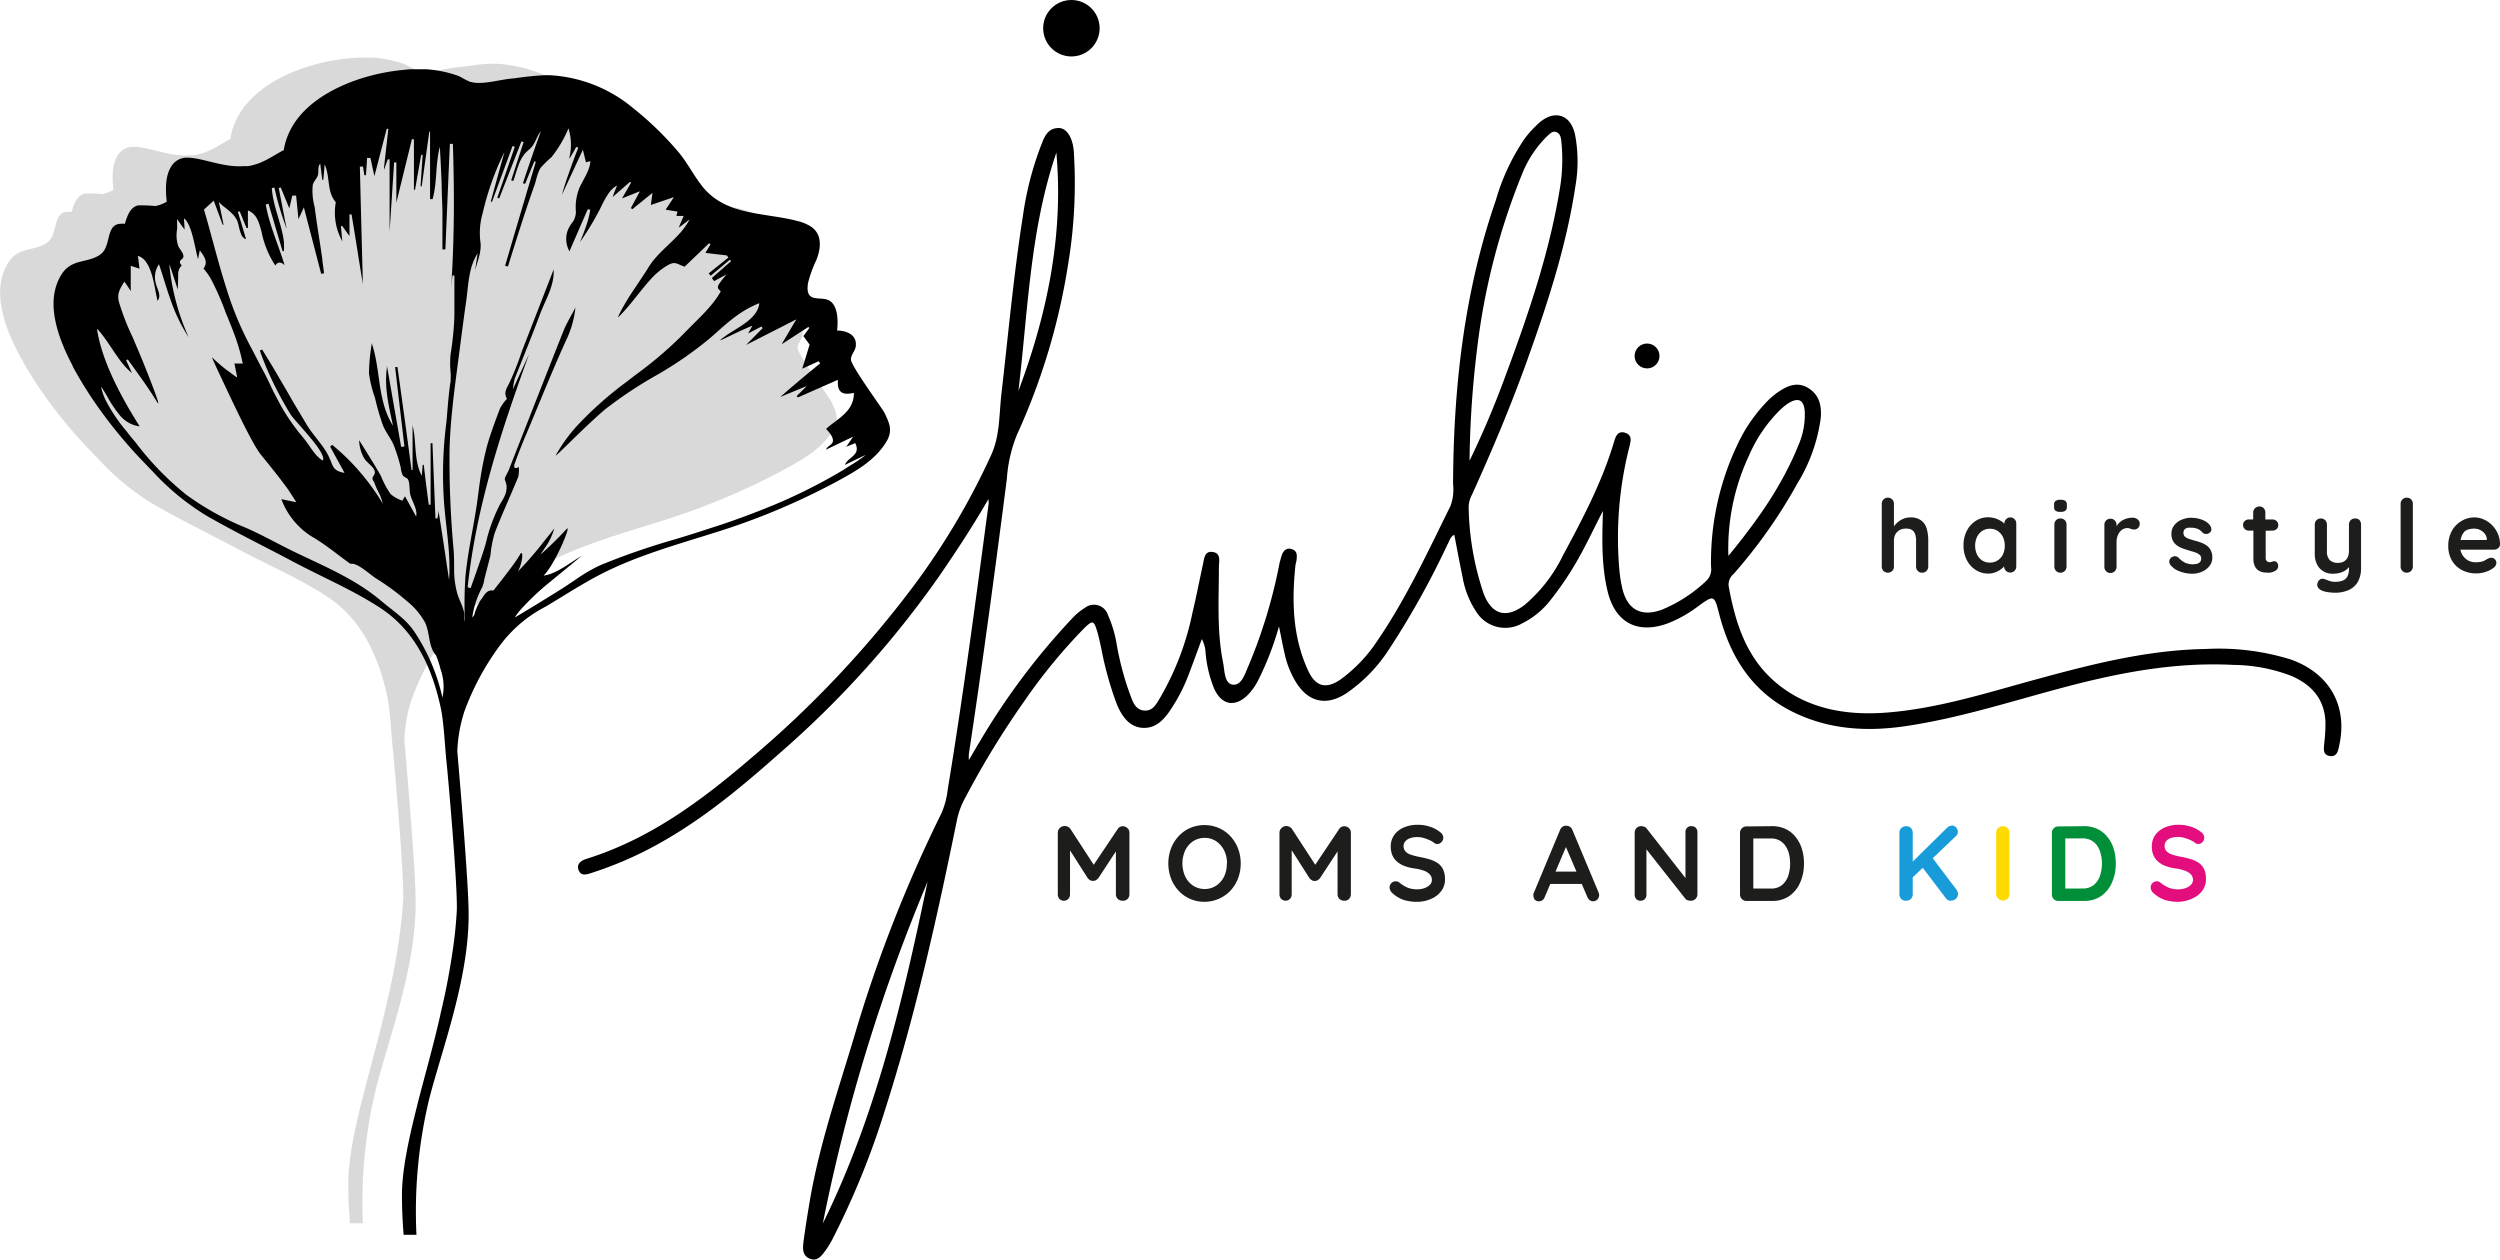 <svg xmlns="http://www.w3.org/2000/svg" viewBox="0 0 365.76 184.27"><defs><style>.cls-1{opacity:0.15;}.cls-2{fill:#1d1d1b;}.cls-3{fill:#189cd9;}.cls-4{fill:#ffda00;}.cls-5{fill:#008e39;}.cls-6{fill:#e40d7e;}</style></defs><title>Risorsa 4</title><g id="Livello_2" data-name="Livello 2"><g id="Livello_1-2" data-name="Livello 1"><path class="cls-1" d="M121.59,58.7c-.23-.51-4.68-6.58-4.87-7.68-.12-.68.59-1.32.68-2,.24-1.67-1.3-2.34-2.72-2.34.14-1.29.16-3.46-1.05-4.29s-3.25.3-3.31-1.83a3.55,3.55,0,0,1,.06-.79v0a18.67,18.67,0,0,1,1.19-3.32s0,0,0,0a7.34,7.34,0,0,0,.46-1.57,4.33,4.33,0,0,0,0-1.61,2.79,2.79,0,0,0-1.25-1.81l-.05,0a6.1,6.1,0,0,0-1.91-.79c-3.09-.82-6.58-.89-9.59-2l-.27-.1c-.36-.14-.71-.29-1-.46l0,0A9.3,9.3,0,0,1,95,25.74c-1.34-1.6-2.26-3.51-3.58-5.13a47,47,0,0,0-6.72-6.51,20.7,20.7,0,0,0-12.1-4.78H72c-1.45,0-2.93.27-4.37.44h0l-.67.07c-1.56.16-4,.86-5.54.55l-.2,0L61,10.29a10.34,10.34,0,0,1-1.37-.69h0q-.26-.13-.51-.24a16.71,16.71,0,0,0-4.64-.93c-.22,0-.45,0-.68,0h-.89c-.46,0-.93,0-1.42.07-.25,0-.49,0-.75.07l-.57.06C44,9.38,36.65,12.43,34.35,18a9,9,0,0,0-.63,2.33l-.09.05c-1.73.93-3,1.9-4.87,2.25a1.57,1.57,0,0,1-.3.05l-.36.05h-.34c-2.16.14-4.19-.54-6.27-1a11.61,11.61,0,0,0-1.5-.23h-.17a2.63,2.63,0,0,0-2.62,1.26c-.87,1.41-.79,3.47-.6,5a5.86,5.86,0,0,1-1.59.63l-.22,0h0a19.35,19.35,0,0,0-2.39-.08s0,0,0,0c-1.16.26-1.62,1.65-1.92,2.68h-.07a3.62,3.62,0,0,0-.54,0c-1.57.07-1.58,1.6-2,2.95a4.18,4.18,0,0,1-.31.76h0a2.31,2.31,0,0,1-.76.86c-1.81,1.19-4,.59-5.43,2.63a6.8,6.8,0,0,0-.78,1.45C-.89,43.37.75,48,2.77,51.82l0,0c.9,1.71,1.87,3.26,2.69,4.51a68.31,68.31,0,0,0,7.89,9.74c.4.43.81.85,1.21,1.27a36.45,36.45,0,0,0,7.8,6.38c4.13,2.38,8.45,4.49,12.67,6.73s8.76,4.17,12.74,6.77c5.09,3.31,7.57,8.69,8.84,14.48l0,0c.5,2.14.64,6,.89,8.2.09.81,1.69,18.51,1.48,21.85-.09,1.42-.23,2.85-.41,4.27-.08.64-.17,1.27-.26,1.9a0,0,0,0,0,0,0c-.44,2.92-1,5.82-1.69,8.65a.13.13,0,0,0,0,.06c-1,4.45-2.23,8.75-3.25,12.74l-.18.7h0c-1.3,5.1-2.28,9.67-2.23,13.35,0,2,.11,3.81.25,5.55l1.88,0A70.63,70.63,0,0,1,55,159.3c1.8-7.17,5.87-17.72,5.81-27.24,0-1.73-.15-4.46-.36-7.55-.38-5.54-.95-12.22-1.28-16.24a.75.75,0,0,1,0-.15,21.42,21.42,0,0,1,1-5.63A37.74,37.74,0,0,1,65.68,92.3,19.15,19.15,0,0,1,72,87.07c2.58-1.53,5.11-3.19,7.76-4.58,5.41-2.83,11.3-4.45,17.08-6.29a100.86,100.86,0,0,0,17.76-7.43c2.79-1.51,5.77-3.16,7.39-6C122.84,61.23,122.29,60.16,121.59,58.7Z"/><path d="M129.39,60.37c-.24-.51-4.69-6.57-4.88-7.68-.11-.68.6-1.31.69-2,.23-1.67-1.3-2.33-2.73-2.33.15-1.29.16-3.47-1-4.3s-3.26.3-3.32-1.83a5.35,5.35,0,0,1,.06-.79v0a17.66,17.66,0,0,1,1.19-3.32v0a7.38,7.38,0,0,0,.47-1.57,4.51,4.51,0,0,0,0-1.6,2.79,2.79,0,0,0-1.26-1.82l0,0a6.46,6.46,0,0,0-1.91-.79c-3.09-.82-6.58-.89-9.6-2l-.27-.11c-.35-.14-.7-.29-1-.46l0,0a9.24,9.24,0,0,1-2.92-2.31c-1.33-1.61-2.25-3.52-3.58-5.13a47,47,0,0,0-6.71-6.52A20.75,20.75,0,0,0,80.36,11h-.59a43.4,43.4,0,0,0-4.37.44h0l-.67.07c-1.56.15-4,.85-5.54.55L69,12l-.16,0a11.2,11.2,0,0,1-1.38-.7h0a4.38,4.38,0,0,0-.5-.23,17.16,17.16,0,0,0-4.65-.94l-.67,0h-.9c-.45,0-.93,0-1.42.07l-.74.07-.57.07c-6.17.78-13.55,3.83-15.84,9.36A9.21,9.21,0,0,0,41.51,22l-.08,0c-1.73.94-3,1.9-4.88,2.26l-.3.05-.35,0h-.34c-2.16.14-4.19-.54-6.28-1a13.29,13.29,0,0,0-1.5-.23h-.16A2.66,2.66,0,0,0,25,24.45c-.86,1.42-.79,3.48-.6,5.06a5.32,5.32,0,0,1-1.59.62l-.22,0h0a21.7,21.7,0,0,0-2.4-.08h0c-1.17.26-1.62,1.66-1.92,2.69h-.08a2.55,2.55,0,0,0-.54,0c-1.56.06-1.58,1.6-2,2.95a4.51,4.51,0,0,1-.3.75h0a2.32,2.32,0,0,1-.76.86c-1.82,1.19-4,.59-5.44,2.63a6.59,6.59,0,0,0-.77,1.46c-1.44,3.64.2,8.25,2.23,12.09a.14.14,0,0,0,0,.06c.9,1.7,1.88,3.26,2.69,4.5a68.44,68.44,0,0,0,7.89,9.74c.41.43.81.86,1.22,1.27a36.15,36.15,0,0,0,7.79,6.39c4.14,2.38,8.46,4.49,12.68,6.73s8.75,4.16,12.74,6.76c5.09,3.32,7.57,8.7,8.83,14.48,0,0,0,0,0,0,.5,2.13.64,6,.89,8.19.1.81,1.7,18.52,1.48,21.85-.09,1.43-.22,2.85-.4,4.28q-.12.95-.27,1.89v0c-.44,2.92-1,5.81-1.69,8.64a.13.13,0,0,0,0,.06c-1,4.45-2.23,8.76-3.26,12.74-.06.24-.12.47-.17.7h0c-1.29,5.11-2.27,9.67-2.22,13.35,0,2,.11,3.82.24,5.55l1.88,0A70.56,70.56,0,0,1,62.74,161c1.8-7.17,5.88-17.73,5.82-27.25,0-1.72-.16-4.46-.37-7.55-.37-5.54-.94-12.21-1.28-16.24v-.15a21.5,21.5,0,0,1,1-5.63A37.85,37.85,0,0,1,73.47,94a19.41,19.41,0,0,1,6.32-5.23c2.58-1.52,5.1-3.18,7.76-4.58,5.4-2.83,11.29-4.45,17.08-6.28a100.9,100.9,0,0,0,17.76-7.44c2.78-1.51,5.76-3.16,7.38-6C130.64,62.9,130.08,61.83,129.39,60.37ZM64.73,102.06a28.54,28.54,0,0,0-4-9.48c-1.28-2-3.24-3.2-5-4.7-3.83-3.22-8.25-5-12.7-7.16-2.37-1.14-4.62-2.44-7.05-3.5a40.78,40.78,0,0,1-8.74-4.85A42.86,42.86,0,0,1,20,64.94c-.45-.57-1-1.18-1.46-1.81a24.34,24.34,0,0,1-3.1-4.61,8.93,8.93,0,0,1-.61-1.73,1.16,1.16,0,0,1,0-.18c.3.45.59.93.87,1.41h0a16.67,16.67,0,0,0,1.87,2.78,4.52,4.52,0,0,0,2.78,1.57h.08c-4-6.3-5.73-10.87-6.23-14.17a.43.43,0,0,0,0-.11c.22.23.42.47.62.72,1.18,1.48,2.14,3.24,3.36,4.67a10.14,10.14,0,0,0,1,1l.13.11c-.28-.62-.56-1.25-.85-1.88l.2-.11.05,0c1.31,1.86,2.7,3.7,3.9,5.63.1.15.19.29.28.45.28.46.33.4.21,0-.29-1-1.58-4.31-2.7-7l-1-2.36a34.29,34.29,0,0,1-2-5.15c-.31-1.21.15-1.9.77-2.94a.21.21,0,0,0,0-.06c.31.43.61.87.89,1.31l.07.12V38.89l1.2.39.08,0c-.09-.7-.16-1.26-.24-1.84v0c2.11.55,2.41,4.74,2.87,6.51a.24.24,0,0,0,0,.08c.65-.8-.07-1.75-.24-2.57a3.36,3.36,0,0,1,.44-2.78l0-.07c.55,1.58,1,3.22,1.57,4.83l.24.69A24.49,24.49,0,0,0,27.38,49l.23.36A33.89,33.89,0,0,1,24.8,39l0-.32c.4,1.23.81,2.46,1.21,3.69,0,0,.06-1.84.06-1.84a3.23,3.23,0,0,1,0-.44,1.73,1.73,0,0,1,.25-.91c.09-.13.18-.25.28-.37h0a.62.62,0,0,1-.27-.37c-.08-.35.25-.45.43-.68l0,0a.56.56,0,0,0,.07-.18c.08-.54-.58-1.14-.76-1.6a5,5,0,0,1-.16-2.44,8.51,8.51,0,0,0,0-.88c0-.15,0-.31,0-.47l0-.15c.43.62.65.95,1,1.42l.09.12c0-.62-.06-1-.08-1.57v-.05A.75.75,0,0,1,27,32h0l.15.16h0c1,1.17,1.39,4.19,1.78,5.59,0,0,0,.1.05.14.11-.59.17-.86.24-1.19,0,0,0,0,0-.08.67.9,1.29,1.73.55,2.66.13.15.26.31.38.47a8.85,8.85,0,0,1,.65.95,39.26,39.26,0,0,1,2.24,5.09c.55,1.31,1.06,2.58,1.51,3.86.26.76.49,1.53.69,2.32.1.4.19.81.28,1.22h-.11l-.4,0h-.31l-.4,0c.14.71.27,1.34.4,2-.13.05-1.18-.85-1.25-.84a24.46,24.46,0,0,1-2.46-2.1q.49,1.13,1,2.22c.67,1.38,4.67,10.18,6.14,12s2.8,3.44,4.09,5.24h0l1.14,1.77-2.2-.45a11,11,0,0,0,4.19,5.3l.25.16c2,1.15,3.78,2.66,5.66,4h.07a1,1,0,0,1,.34,0c1,.19,2.57,1.63,3.31,2.11a35.35,35.35,0,0,1,4.5,3.3,10.58,10.58,0,0,1,2.68,3.13,3.9,3.9,0,0,1,.26.64c.46,1.42.36,3.11,1.42,4.27l0,.06s0,0,0,0a14.15,14.15,0,0,1,.62,1.93.08.08,0,0,1,0,0A7.58,7.58,0,0,1,64.73,102.06Zm1-17.06-.06-.35c-.51-3.39-1-6.77-1.53-10,0,.08,0,.16,0,.25h0c0,.27-.09.61-.13.94h-.3q-.23-5.52-.44-11h-.27v9h-.27Q62.32,70.86,62,68l-.15,0v0l-.15,1.63-.06-.13c-1.12-2.33-.68-4.87-1.28-7.27v6.53h-.15q-1-7.53-2.06-15.06h-.08l-.26,0q.67,5.82,1.36,11.62l-.48.07h0c-.68-3.9-1.37-7.79-2.08-11.88a1,1,0,0,0,0,.25c-.42,3,.31,5.77.89,8.54l-.12-.2c-2.19-3.65-1.67-8-3-11.92,0,.06,0,.12,0,.17a29,29,0,0,0-.4,4.23,16.84,16.84,0,0,0,.88,3.61,36.24,36.24,0,0,0,1.15,4c.42,1.06,1.18,1.93,1.62,3a26.11,26.11,0,0,1,1,3.21,3.43,3.43,0,0,0,.29,1.13c.19.3.61.35.77.61.3.53.18,1.7.36,2.32.27.94,1.07,2.13.83,3.1l-.06-.1-1.59-2.89a.25.25,0,0,1,0,.07l-.35.59-.06,0a5.22,5.22,0,0,1-1.66-.93,12.91,12.91,0,0,1-1.43-2.67c-1-1.78-2.12-3.49-3.18-5.23a.81.81,0,0,1,0,.15,5.55,5.55,0,0,0,.78,2.58c.37.58,1.42,1.19,1.51,1.92a.68.68,0,0,1-.09.4,2.34,2.34,0,0,0-.25.46.34.34,0,0,0,0,.1c0,.28.23.42.31.68,0,.1.07.21.11.32.17.45.39.86.6,1.29A7,7,0,0,1,56,73.69a1.71,1.71,0,0,1-.13-.23,33.34,33.34,0,0,0-7.26-8.37l0,0-.31.24c.65,1.2,1.31,2.4,2.1,3.84l-.09,0c-1.69-.34-1.56-1-2.19-2.34-.77-1.67-2.41-3.22-3.35-4.87L43,59c-.87-1.52-1.73-3-2.63-4.53-.65-1.11-1.33-2.21-2-3.31l-.06,0-.3.12c.35,1,.76,2.05,1.22,3.09a50.43,50.43,0,0,0,2.46,4.87c.26.46.53.91.8,1.35.6,1,4.87,5.17,4.8,6.57h0v0a.48.48,0,0,1-.07.2l-.05,0a4.66,4.66,0,0,1-.93-.81h0a13.91,13.91,0,0,1-1-1.35v0c-.28-.38-.55-.76-.81-1.09a30.78,30.78,0,0,1-3-4.17c-.39-.68-.76-1.37-1.12-2.07-.54-1-1-2.1-1.55-3.15v0C38,53.33,37.35,52,36.61,50.62a47.59,47.59,0,0,1-3.48-8.41c-.83-2.58-1.53-5.22-2.24-7.82-.34-1.25-.68-2.5-1.05-3.73l1.37-1.25.06-.05,1.31,3.52h0l.13,0c-.2-1-.41-2-.66-3.19h0l0-.13a5.43,5.43,0,0,0,.79.74,9.34,9.34,0,0,1,1.37,1.22,3.92,3.92,0,0,1,.51.8A8.66,8.66,0,0,1,35,33.38a0,0,0,0,0,0,0,6.45,6.45,0,0,0,.29.91h0A1.16,1.16,0,0,0,36,35H36c-.41-1.39-.81-2.72-1.2-4l.2-.07.07,0,1,2.43h.2V30.79c1.36.53,1.64,1.87,2,3.13a13.69,13.69,0,0,0,2,4.91l0,.05a.86.86,0,0,1,.57-.47,1,1,0,0,1,.7.31l.1.1c-.89-3-2.23-5.82-2.76-8.9l.34-.1.07,0c.68,2.31,1.37,4.62,2.05,6.92h.2a9.92,9.92,0,0,0,0-1.09l0-.23c-.29-2.6-1.61-5.23-1.77-7.9l.31-.07.07,0A42.31,42.31,0,0,0,41.77,33c0,.14.1.28.16.43-.39-2-.77-3.95-1.15-5.93l.23-.06.07,0,1.23,3s0,.08,0,.12c.18-.76.32-1.36.45-1.94h0l.56,0c.11,1,.2,2,.34,3.33h0c0,.05,0,.09,0,.14.31-.69.5-1.09.75-1.64,0,0,0-.07.05-.1l2.53,9.71h0l.42-.08c-.07-.62-.16-1.24-.25-1.86l0-.19c-.36-2.55-.8-5.1-1.13-7.68a8.75,8.75,0,0,1-.27-3.21c.14-.52.59-.9.75-1.4s-.07-1.14.28-1.62l.06-.08.3,2.37h.15c.07-.69.13-1.39.19-2.12,0,0,0-.09,0-.14.85,1.78.27,3.95,1.64,5.54A8.61,8.61,0,0,0,50,35.15l.09.23-.21-2.25.17-.1,0,0,1,1.4a1,1,0,0,0,.08.11V31.37l.22,0h.08C52,34.65,52.49,38,53,41l.09.61c-.14-5.54-.3-11.39-.44-17.24l.38,0h.08c.06.42.13.84.2,1.26h.23c.06-.84.12-1.67.17-2.52l.41,0h.08c.2.93.4,1.86.56,2.57l0,.16,1.82-7h0l.24,0-.64,5.7c0,.1,0,.21,0,.31l.55-1.53h0l.27,0V33.88c.18-2.74.42-6.43.66-10.12h.33v5.89c.79-3.24,1.53-6.27,2.28-9.3v0l.29.05v7.36l.08,0h.08l.9-5.1a0,0,0,0,0,0,0l.22,0c-.11,1.53-.21,3.06-.31,4.59h.17l1.11-8v0l.11,0v9.88l.3,0h.07c.66-2.35.41-4.86,1-7.41l.06-.28c.11,1.88.2,3.76.27,5.63v0c0,1.25.08,2.5.11,3.76a.66.66,0,0,1,0,.14c0,1.84,0,3.67,0,5.52h.43c.22-5.15.43-10.3.66-15.44h.44c.21,6.47.22,13-.16,19.5,0,.55-.07,1.11-.11,1.66l.21-1.91h.28c0,1.82,0,3.6,0,5.37v0c0,1.4-.12,2.79-.28,4.19-.08.64-.16,1.28-.27,1.92a13.2,13.2,0,0,0,0,2.73,7.69,7.69,0,0,1,0,1c0,.2,0,.41-.06.61-.27,1.88-.39,3.79-.56,5.67a58.44,58.44,0,0,0-.37,11.37C65.21,77.16,66,81,65.69,85Zm59.94-17.7c-.8.53-1.6,1-2.41,1.53A79.07,79.07,0,0,1,112,74.37c-2.1.85-4.24,1.63-6.41,2.37h0l-1,.32-3.49,1.13-2.26.69h0a104.41,104.41,0,0,0-10.65,3.66l-.33.14c-.45.2-.88.42-1.31.66-1,.52-1.86,1.14-2.77,1.75-.55.37-1.1.74-1.65,1.09-2.24,1.4-4.49,2.79-6.76,4.13l0-.07a11.6,11.6,0,0,1,.91-1.17,38.33,38.33,0,0,1,3.81-3.62l0,0,5-4.11-.24.14c-1.57.94-3.54,2.52-5.32,2.73v0a4.66,4.66,0,0,0,.45-.51c1.68-2.18,3.6-7,2.94-6.33a49.4,49.4,0,0,1-3.87,3.79l.1-.15c.36-.53.67-1,1-1.5a10.21,10.21,0,0,0,.68-1.41h0c.1-.26.19-.53.27-.82l-.11.16c-.41.54-.93,1.19-1.47,1.85a49.45,49.45,0,0,1-3.75,4.32,4.74,4.74,0,0,0,.29-.64c.37-1,.49-2.17.15-2.06-.13.25-.33.55-.55.9-.82,1.21-2.16,2.93-3.47,4.59-1.13-.19-1.47,1-1.9,1.44A7.88,7.88,0,0,0,69.37,90c-.1.13-.2.25-.28.37a13.29,13.29,0,0,1,1.46-4.46,5.17,5.17,0,0,0,.32-1.2c.29-1.14.59-2.28.88-3.41A16.59,16.59,0,0,1,72.37,78c1.07-2.77,2.32-5.47,3.45-8.22a4.68,4.68,0,0,0,.08-1.46c-.66.4-.77,0-.6-.48.48-1.34,1-2.67,1.56-4,2-4.72,3.87-9.47,6-14.13A14.55,14.55,0,0,0,84.19,45c-.6,1.15-1.29,2.27-1.77,3.46-2.69,6.77-5.33,13.56-8,20.34-.19.49-.69,1.12-.54,1.45.64,1.39-.15,2.59-.71,3.5a24.26,24.26,0,0,0-2.11,5.81c-.65,2.19-1.46,4.33-2.2,6.49l-.44-.13c1.25-11.84,4.95-23,9-34.14-.79,1.72-1.59,3.44-2.38,5.17a8.16,8.16,0,0,1,.28-1.58C76.56,52.23,77.83,49.13,79,46c.78-2.15,2.13-4.15,2-6.58q-2.32,6-4.66,12a40.16,40.16,0,0,1-1.91,4.79c-.44.79-.7,1.36-.26,2.14a6.5,6.5,0,0,0-1,1.37c-.68,1.78-1.35,3.57-1.88,5.4a45.9,45.9,0,0,0-.95,4.52c-.26,1.58-.42,3.19-.67,4.77-.52,3.3-1.25,6.57-1.57,9.88a58.76,58.76,0,0,0-.08,6.64c-.15-.41,0-.94-.16-1.49-.2-.85-.64-1.62-.91-2.44a13,13,0,0,1-.51-3.58v-.12c0-1,0-2-.08-2.9a144.58,144.58,0,0,1-.59-14.71c.14-4.85.85-9.65,1.47-14.45.32-2.49.65-5,1-7.45.3-2.23.34-4.6,1.54-6.56a1.4,1.4,0,0,1,.1-.16c-.1.64-.19,1.28-.29,1.92l-.09.62c.34-1.4,1-2.78.78-4.26a10.41,10.41,0,0,1,.35-4.21,40.32,40.32,0,0,1,3-8.54l.17-.33c-.68,2.41-1.35,4.82-2,7.24l.12,0,.07,0,3-8.15v0l.33.12-2.56,7.45.21.09.07,0,3.25-8.34a0,0,0,0,0,0,0l.32.11q-.92,2.81-1.82,5.59l.25.08.07,0c.23-.64.42-1.36.67-2.05l.09-.27a5.58,5.58,0,0,1,.89-1.63c.35-.42.81-.69,1.14-1.15.45-.62.67-1.38,1.1-2l.14-.19Q77.76,23,76.51,26.8l.25.09.07,0,1.35-3.3v0l.21.09q-2.25,7.59-4.49,15.19l.35.11.07,0c1.25-4,2.47-7.91,3.85-11.81.13-.35.24-.77.35-1.19,0,0,0,0,0,0a8.42,8.42,0,0,1,.38-1.07c.06-.12.13-.25.2-.36A14.88,14.88,0,0,1,80.68,23a17.58,17.58,0,0,0,2.47-4.18l0-.09a8,8,0,0,1,.15,4.34l0,.16c.35-.58.7-1.15,1-1.73l0,0,.3.1c-.83,2.17-1.62,4.3-2.29,6.52,0,.15-.09.3-.13.45l3.08-6.63,0-.11c.22.91.35,1.43.47,1.92v0l.55-.16.08,0c0,1.23-1.09,2.78-1.59,3.9a7.56,7.56,0,0,0-.52,3.4A2.47,2.47,0,0,1,84,32.1l0,.06-.31.45,0,0a4.78,4.78,0,0,0-.59,1,3.67,3.67,0,0,0,.19,3.11l0,.1c.94-2.17,1.82-4.18,2.7-6.2h0l.37.06q-.09.54-.21,1.05v0c-.06.27-.14.52-.21.77,0,0,0,0,0,0-.28.91-.63,1.78-1,2.7l-.09.21q.48-.65.9-1.32c.65-1,1.23-2,1.81-3.09.22-.39.43-.86.67-1.33h0A11.59,11.59,0,0,1,89,28.35a0,0,0,0,0,0,0,3.62,3.62,0,0,1,1.18-1.16l.1-.05c-.18.44-.36.89-.62,1.57l0,.09,2.52-2.2,0,0,.15.12c-.42.74-.84,1.47-1.33,2.31a.05.05,0,0,1,0,0l2.5-1,.1,0L92.3,30.44l.21.17,0,0,2.87-2.33.08-.07c-.1.78-.17,1.28-.24,1.78v0l3.25-1.11.1,0c-.39.59-.72,1.1-1.19,1.8l1.72.27c0,.2-.09.42-.14.64h1.06l-.68,1.61a.59.59,0,0,0,0,.08c.48-.35.94-.71,1.42-1.07l.13-.09A10.79,10.79,0,0,1,99.58,34l0,0c-1.27,1.44-2.81,2.64-4,4.11h0a9.58,9.58,0,0,0-.65.92l-.17.27c-.45.73-.94,1.45-1.43,2.18l-.83,1.24c-.52.79-1,1.59-1.46,2.4-.21.39-.41.78-.59,1.18a.61.61,0,0,0,0,.12c1.73-1.69,3.09-3.72,4.71-5.52a10.36,10.36,0,0,1,2.37-2c.79-.48,1.14-.48,1.63-.29.25.09.55.25,1,.41l0,0,3.59-3.44,0,0,.2.16c-.24.42-.49.83-.74,1.26l3.13.37.23.31L103.68,40l.3.34,0,0L106.78,38l0,0c.07.07.12.14.18.21l-2.82,2.47.34.45,0,0,1.67-.91.13-.07c-1.49,1.84-1.49,1.84-.83,2.48-1.24,2.26-3.44,4.12-5.23,6a56.41,56.41,0,0,1-6.6,5.75c-.66.49-1.33,1-2,1.52a53.36,53.36,0,0,0-7.05,6.24,23.16,23.16,0,0,0-3.28,4.51c.09.08,3-2.91,5.51-5.22.66-.61,1.28-1.17,1.82-1.61a61.49,61.49,0,0,1,7.56-5,55.29,55.29,0,0,0,7.56-5.23c2.4-2.07,4.26-4,7.27-5.2l.08,0c-.26,2.31-3.27,3.55-4.93,4.75-1.81,1.3-.3.4,2.52-.89h0l1.28-.56.1,0-.62,1.1,0,0,1.93-1,.07,0,.13.23-2.35,2.38-.07.07,7.25-3.69.1-.06-2.08,3.54,0,.07,3.83-2.48,0,0,.17.12-.88,1.2.91,1.25c-.35,1.17-.7,2.29-1.08,3.53v0l2.35-1.08.06,0,.22.3c-2,1.6-3.88,3.2-5.78,4.85l-.06.06,3.69-1.53.13,0-1.41,1.38c0,.07.1.15.16.22v0l5.79-2.55a.2.2,0,0,0,.08,0c-.12,1.33.29,2,1.34,2h.16a4.64,4.64,0,0,0,.76-.11l.07,0c0,2.76-2.41,3.74-4.07,5.26.4.43,1.06,1.16,1,1.77s-.88.74-1,1.26c0,0,0,0,0,0l3.84-1.84.11-.06c-.39.6-.62.95-1,1.48a.08.08,0,0,0,0,0l1.27-.51.06,0c.85,1.79-1.1,2-1.53,3.17,0,0,0,0,0,0l2.89-1.4.14-.07A7.75,7.75,0,0,1,125.63,67.3Z"/><path d="M144.62,73c-2.26,3.94-4.74,7.7-7.29,11.41a143.23,143.23,0,0,1-23.2,25.73c-5.4,4.79-10.93,9.43-17.23,13a54,54,0,0,1-10.38,4.58c-.7.23-1.52.5-1.87-.43s.42-1.41,1.19-1.65c9.19-2.87,16.72-8.45,23.89-14.59a153.31,153.31,0,0,0,24-25.41,105.2,105.2,0,0,0,11.31-19.13c1.26-2.79,1.13-5.89,1.47-8.87,1-8.66,1.78-17.35,3.14-26a46.92,46.92,0,0,1,2.56-10.1c.51-1.26.9-2.81,2.7-2.81,1.14,0,2.07,1.41,2.2,3.55a72.51,72.51,0,0,1-.85,16.45,95,95,0,0,1-7.46,24.83,20.85,20.85,0,0,0-1.49,6.48c-1.73,13.43-3.53,26.86-5.56,40.26a7.87,7.87,0,0,0,0,.9c.68-1.15,1.16-2,1.65-2.8a101.47,101.47,0,0,1,13.53-18,8.77,8.77,0,0,1,1.8-1.47,2.14,2.14,0,0,1,3.35,1,17.82,17.82,0,0,1,1.32,4.47,42.7,42.7,0,0,0,1.88,7.06c.41,1.06.73,2.35,2.07,2.49s1.84-1,2.41-1.92a41.07,41.07,0,0,0,4.72-12.47c.56-2.32,1-4.66,1.52-7,.18-.86.23-2,1.45-1.8s.89,1.32.88,2.17c0,4.67-.32,9.35.61,14,.24,1.2.17,3,1.36,3.23,1.35.21,1.84-1.59,2.35-2.73A74.85,74.85,0,0,0,187.08,83a13.56,13.56,0,0,1,.46-1.8c.23-.64.69-1.1,1.43-.87s.8.76.74,1.38c0,.36-.15.71-.19,1.07-.54,5.28-.4,10.49,1.9,15.4,1.09,2.33,2.67,2.68,4.79,1.17a21.93,21.93,0,0,0,5.32-5.63c4.23-6.2,7.37-13,10.68-19.69a7.05,7.05,0,0,0,.38-3.22c.06-14.15,1.61-28.07,6.26-41.53a31.51,31.51,0,0,1,4.21-9A17,17,0,0,1,225.15,18c2.25-2,4.66-1.29,5.29,1.72a20.9,20.9,0,0,1,.06,7.44c-1.33,8.87-4.12,17.35-7.14,25.76-2.37,6.6-5.1,13.05-8,19.45a4,4,0,0,0-.49,1.79,41.33,41.33,0,0,0,2.19,12.67c1.18,3.12,3.34,3.72,6,1.67a22,22,0,0,0,5.59-7.21c2.88-5.35,5.72-10.72,7.47-16.58.24-.82.55-1.75,1.66-1.39s.78,1.3.59,2.11a53.93,53.93,0,0,0-1.44,18.07,20.31,20.31,0,0,0,.39,2.46c.72,3.25,2.81,4.38,5.9,3.21a21.28,21.28,0,0,0,6.48-4.25,2.34,2.34,0,0,0,.63-2,39.92,39.92,0,0,1,3.77-17.67,23,23,0,0,1,4.66-6.75,11.35,11.35,0,0,1,1.19-1c1.4-1,2.93-1.75,4.6-.73s2,2.67,1.82,4.49a24.51,24.51,0,0,1-3.4,9.46A74.71,74.71,0,0,1,253.61,84a2,2,0,0,0-.69,1.81c1,5.46,2.63,10.6,7.17,14.28s10.12,4.6,15.85,4.17c7.72-.59,15.05-3,22.46-5,8-2.18,16-4.18,24.31-4.31a35.52,35.52,0,0,1,12.45,1.54c5.62,2,8.34,6.73,7.09,12.51-.16.75-.28,1.72-1.31,1.62-1.19-.12-.95-1.16-.88-2a22.83,22.83,0,0,0,.16-3.1c-.19-3.38-2.12-5.41-5.06-6.66a24.14,24.14,0,0,0-8.37-1.58c-8.72-.46-17.15,1.21-25.5,3.46-7.47,2-14.84,4.37-22.53,5.5-5.74.85-11.34.48-16.57-2.14-5.87-2.94-9.05-8-10.66-14.25-.74-2.84-.75-2.84-3.17-1.09A18.26,18.26,0,0,1,244,91.2c-4.45,1.63-7.72-.12-8.81-4.73-.89-3.72-.81-7.51-.67-11.72-1,1.91-1.74,3.49-2.54,5a47.14,47.14,0,0,1-5.1,8,12,12,0,0,1-4.16,3.44A5,5,0,0,1,216,89.53a13.1,13.1,0,0,1-2-5c-.43-2.07-.82-4.16-1.23-6.29-.64.32-.71.94-1,1.42a122.22,122.22,0,0,1-8.65,15.49,22.57,22.57,0,0,1-6.17,6.3c-3,1.94-5.68,1.24-7.48-1.87a13.46,13.46,0,0,1-1.48-3.75c-.29-1.25-.53-2.52-.87-4.19a43.67,43.67,0,0,1-3.1,8,8.75,8.75,0,0,1-1.43,2c-1.88,1.88-3.83,1.55-4.94-.85a17.92,17.92,0,0,1-1.28-5.44,4.52,4.52,0,0,0-.54-1.85c-.63,1.71-1.25,3.43-1.9,5.14a25.24,25.24,0,0,1-2.62,5.12c-1,1.53-2.24,2.88-4.22,2.72s-3.05-1.85-3.74-3.57a50.07,50.07,0,0,1-2.24-8.1c-.18-.81-.35-1.62-.58-2.42-.49-1.62-.66-1.67-1.86-.53a80.86,80.86,0,0,0-8.88,10.82,127.29,127.29,0,0,0-8.52,13.94,11.63,11.63,0,0,0-1.26,3.34c-2.94,14.4-6.12,28.73-10.63,42.75a118.8,118.8,0,0,1-7.58,18.57,13.25,13.25,0,0,1-1.06,1.72c-.56.75-1.19,1.62-2.29,1.14s-1-1.5-.9-2.44c.26-1.95.57-3.9.9-5.85,1.39-8.27,4.13-16.18,6.52-24.18A202.4,202.4,0,0,1,137.73,119a12,12,0,0,0,.92-3.45c2.3-13.93,4.13-27.93,6-41.93C144.64,73.45,144.62,73.24,144.62,73ZM215,67.41a133.16,133.16,0,0,0,5.23-12.35c3.4-9.15,6.57-18.37,8.08-28.07a25.73,25.73,0,0,0,.13-6.2c-.05-.56-.13-1.22-.73-1.46s-1,.29-1.45.68a16.24,16.24,0,0,0-3.62,5.57A98.7,98.7,0,0,0,216.11,51,145.32,145.32,0,0,0,215,67.41ZM120.38,179c7.83-15.87,11.76-32.9,15.33-50A260.09,260.09,0,0,0,120.38,179ZM252.87,81.33c4.11-5,7.85-10.22,10.27-16.25a11.16,11.16,0,0,0,.91-4.7c-.08-1.88-.91-2.34-2.49-1.33a8.57,8.57,0,0,0-1.2,1,21,21,0,0,0-4.5,6.66A32,32,0,0,0,252.87,81.33Zm-98.32-59C150.69,33.63,150.4,45.5,149,57.19,153.19,46,155.63,34.43,154.55,22.34Z"/><circle cx="156.75" cy="4.13" r="4.13"/><circle cx="240.97" cy="52.08" r="1.82"/><path class="cls-2" d="M155.79,120.85a1.05,1.05,0,0,1,.46.12.85.85,0,0,1,.36.31l3.79,5.83-.78,0,3.89-5.8a.87.87,0,0,1,.76-.43,1,1,0,0,1,.67.27.87.87,0,0,1,.3.68v9a.92.92,0,0,1-1,.95,1,1,0,0,1-.71-.27.93.93,0,0,1-.27-.68v-7.34l.61.14-3.18,4.85a1.79,1.79,0,0,1-.36.3.93.93,0,0,1-.84,0,1.72,1.72,0,0,1-.35-.3l-3-4.71.41-.83v7.89a1,1,0,0,1-.25.68.87.87,0,0,1-.66.27.84.84,0,0,1-.64-.27,1,1,0,0,1-.24-.68v-9a.92.92,0,0,1,.28-.67A1,1,0,0,1,155.79,120.85Z"/><path class="cls-2" d="M181.52,126.33a6,6,0,0,1-.39,2.18,5.65,5.65,0,0,1-1.1,1.79,5.29,5.29,0,0,1-5.94,1.2,5.13,5.13,0,0,1-1.67-1.2,5.48,5.48,0,0,1-1.1-1.79,6.32,6.32,0,0,1,0-4.37,5.43,5.43,0,0,1,1.1-1.78,5,5,0,0,1,1.67-1.21,5.35,5.35,0,0,1,4.25,0,5.09,5.09,0,0,1,1.69,1.21,5.6,5.6,0,0,1,1.1,1.78A6.08,6.08,0,0,1,181.52,126.33Zm-2,0a4.24,4.24,0,0,0-.42-1.9,3.55,3.55,0,0,0-1.16-1.35,3.12,3.12,0,0,0-3.39,0,3.41,3.41,0,0,0-1.15,1.34,4.61,4.61,0,0,0,0,3.8,3.3,3.3,0,0,0,1.15,1.35,3.12,3.12,0,0,0,3.39,0,3.4,3.4,0,0,0,1.16-1.35A4.23,4.23,0,0,0,179.49,126.33Z"/><path class="cls-2" d="M188.19,120.85a1,1,0,0,1,.46.12.88.88,0,0,1,.37.31l3.79,5.83-.78,0,3.88-5.8a.89.89,0,0,1,.77-.43,1,1,0,0,1,.67.27.89.89,0,0,1,.29.68v9a1,1,0,0,1-.26.68.94.94,0,0,1-.7.27,1,1,0,0,1-.72-.27.93.93,0,0,1-.27-.68v-7.34l.61.14-3.18,4.85a1.49,1.49,0,0,1-.35.3.68.68,0,0,1-.43.1.63.63,0,0,1-.41-.1,1.49,1.49,0,0,1-.35-.3l-3-4.71.4-.83v7.89a1,1,0,0,1-.25.68.91.91,0,0,1-1.29,0,1,1,0,0,1-.25-.68v-9a.93.93,0,0,1,.29-.67A1,1,0,0,1,188.19,120.85Z"/><path class="cls-2" d="M207.39,131.94a6.66,6.66,0,0,1-2-.27,4.66,4.66,0,0,1-1.67-1,1.27,1.27,0,0,1-.31-.39,1,1,0,0,1-.11-.44.89.89,0,0,1,.26-.63.86.86,0,0,1,.65-.27.82.82,0,0,1,.53.19,5,5,0,0,0,1.18.73,3.76,3.76,0,0,0,1.44.25,3,3,0,0,0,1.06-.18,2.15,2.15,0,0,0,.78-.48,1,1,0,0,0,.29-.7,1.14,1.14,0,0,0-.28-.79,2.06,2.06,0,0,0-.85-.56,6.62,6.62,0,0,0-1.47-.35,6.38,6.38,0,0,1-1.48-.38,3.35,3.35,0,0,1-1.07-.66,2.53,2.53,0,0,1-.65-.93,3.3,3.3,0,0,1-.22-1.21,2.85,2.85,0,0,1,.53-1.73,3.28,3.28,0,0,1,1.41-1.09,5,5,0,0,1,2-.38,5.41,5.41,0,0,1,1.88.31,4.28,4.28,0,0,1,1.41.77,1,1,0,0,1,.46.83.87.87,0,0,1-.27.62.82.82,0,0,1-.62.28.68.68,0,0,1-.42-.14,2.65,2.65,0,0,0-.68-.41,6.14,6.14,0,0,0-.88-.33,3.23,3.23,0,0,0-.88-.13,3.16,3.16,0,0,0-1.13.17,1.49,1.49,0,0,0-.69.47,1,1,0,0,0-.24.68,1.12,1.12,0,0,0,.28.77,1.76,1.76,0,0,0,.79.49,9.81,9.81,0,0,0,1.23.32,12.73,12.73,0,0,1,1.64.4,4.07,4.07,0,0,1,1.18.6,2.26,2.26,0,0,1,.7.92,3.4,3.4,0,0,1,.24,1.35,2.76,2.76,0,0,1-.57,1.75,3.53,3.53,0,0,1-1.47,1.12A5,5,0,0,1,207.39,131.94Z"/><path class="cls-2" d="M229.36,123.32,226,131.24a.93.93,0,0,1-.33.46.85.85,0,0,1-.5.16.8.8,0,0,1-.62-.23.89.89,0,0,1-.2-.58,1,1,0,0,1,0-.29l3.89-9.33a1,1,0,0,1,.38-.48.79.79,0,0,1,.55-.14.94.94,0,0,1,.53.16,1,1,0,0,1,.35.46l3.83,9.14a1.07,1.07,0,0,1,.08.37.86.86,0,0,1-.27.67.85.85,0,0,1-.6.25.79.79,0,0,1-.51-.17,1.06,1.06,0,0,1-.35-.47l-3.35-7.81Zm-2.89,6,.86-1.8h4.21l.3,1.8Z"/><path class="cls-2" d="M247.49,120.87a.78.78,0,0,1,.61.25.84.84,0,0,1,.24.62v9.09a.94.94,0,0,1-1,.95,1.23,1.23,0,0,1-.42-.07.72.72,0,0,1-.32-.19l-6.13-7.78.41-.25v7.42a.88.88,0,0,1-.24.63.85.85,0,0,1-.63.24.81.81,0,0,1-.61-.24.88.88,0,0,1-.24-.63v-9.09a.9.9,0,0,1,.28-.68.91.91,0,0,1,.68-.27,1.29,1.29,0,0,1,.45.09.64.64,0,0,1,.34.25l5.94,7.58-.26.19v-7.24a.88.88,0,0,1,.23-.62A.8.8,0,0,1,247.49,120.87Z"/><path class="cls-2" d="M259.25,120.87a4.56,4.56,0,0,1,2,.42,4.11,4.11,0,0,1,1.47,1.18,5.34,5.34,0,0,1,.91,1.74,7.29,7.29,0,0,1,.3,2.12,6.82,6.82,0,0,1-.54,2.75,4.7,4.7,0,0,1-1.59,2,4.29,4.29,0,0,1-2.55.73h-3.72a.91.91,0,0,1-.68-.27.94.94,0,0,1-.28-.68v-9a.94.94,0,0,1,.28-.68.91.91,0,0,1,.68-.27ZM259.1,130a2.49,2.49,0,0,0,1.6-.5,3,3,0,0,0,.92-1.35,5.54,5.54,0,0,0,.28-1.81,5.78,5.78,0,0,0-.16-1.4,3.65,3.65,0,0,0-.51-1.17,2.56,2.56,0,0,0-.87-.8,2.5,2.5,0,0,0-1.26-.3h-2.73l.15-.14v7.64l-.09-.17Z"/><path class="cls-3" d="M278.85,131.78a.94.94,0,0,1-.7-.27,1,1,0,0,1-.26-.68v-9a.9.9,0,0,1,.28-.68,1,1,0,0,1,.72-.27.9.9,0,0,1,.69.27,1,1,0,0,1,.26.68v9a.93.93,0,0,1-.27.68A1,1,0,0,1,278.85,131.78Zm6.74-11a.74.74,0,0,1,.62.31,1,1,0,0,1,.24.61.88.88,0,0,1-.28.61l-6.54,6.25-.07-2.23,5.27-5.19A1.06,1.06,0,0,1,285.59,120.79Zm-.19,11a.82.82,0,0,1-.7-.35l-3.6-4.74,1.42-1.45,3.72,4.92a1,1,0,0,1,.22.64.9.9,0,0,1-.32.71A1.15,1.15,0,0,1,285.4,131.78Z"/><path class="cls-4" d="M294,130.83a.88.88,0,0,1-.3.68,1,1,0,0,1-1.65-.68v-9a.9.9,0,0,1,.28-.68,1,1,0,0,1,.72-.27.93.93,0,0,1,.66.27.91.91,0,0,1,.29.68Z"/><path class="cls-5" d="M304.87,120.87a4.54,4.54,0,0,1,2,.42,4.11,4.11,0,0,1,1.47,1.18,5,5,0,0,1,.91,1.74,7.29,7.29,0,0,1,.3,2.12,6.82,6.82,0,0,1-.54,2.75,4.68,4.68,0,0,1-1.58,2,4.33,4.33,0,0,1-2.55.73h-3.73a.92.92,0,0,1-.95-.95v-9a.92.92,0,0,1,.95-.95Zm-.16,9.12a2.49,2.49,0,0,0,1.6-.5,2.89,2.89,0,0,0,.92-1.35,5.54,5.54,0,0,0,.29-1.81,5.77,5.77,0,0,0-.17-1.4,3.87,3.87,0,0,0-.5-1.17,2.49,2.49,0,0,0-2.14-1.1H302l.16-.14v7.64L302,130Z"/><path class="cls-6" d="M318.74,131.94a6.63,6.63,0,0,1-2-.27,4.66,4.66,0,0,1-1.67-1,1.14,1.14,0,0,1-.31-.39,1,1,0,0,1-.11-.44.85.85,0,0,1,.26-.63.84.84,0,0,1,.64-.27.78.78,0,0,1,.53.19,5.26,5.26,0,0,0,1.18.73,3.79,3.79,0,0,0,1.44.25,3,3,0,0,0,1.06-.18,2,2,0,0,0,.78-.48,1,1,0,0,0,.3-.7,1.14,1.14,0,0,0-.28-.79,2.11,2.11,0,0,0-.86-.56,6.39,6.39,0,0,0-1.46-.35,6.47,6.47,0,0,1-1.49-.38,3.3,3.3,0,0,1-1.06-.66,2.41,2.41,0,0,1-.65-.93,3.11,3.11,0,0,1-.22-1.21,2.84,2.84,0,0,1,.52-1.73,3.28,3.28,0,0,1,1.41-1.09,5,5,0,0,1,2-.38,5.49,5.49,0,0,1,1.88.31,4.38,4.38,0,0,1,1.41.77,1,1,0,0,1,.45.83.91.91,0,0,1-.26.62.84.84,0,0,1-.63.28.73.73,0,0,1-.42-.14,2.58,2.58,0,0,0-.67-.41,6.27,6.27,0,0,0-.89-.33,3.41,3.41,0,0,0-2,0,1.52,1.52,0,0,0-.7.47,1.07,1.07,0,0,0-.23.68,1.11,1.11,0,0,0,.27.77,1.87,1.87,0,0,0,.79.49,9.81,9.81,0,0,0,1.23.32,12.91,12.91,0,0,1,1.65.4,4.21,4.21,0,0,1,1.18.6,2.36,2.36,0,0,1,.7.92,3.59,3.59,0,0,1,.23,1.35,2.82,2.82,0,0,1-.56,1.75,3.59,3.59,0,0,1-1.47,1.12A5,5,0,0,1,318.74,131.94Z"/><path class="cls-2" d="M281.1,76.16a2.52,2.52,0,0,0-1.62-.46,2.67,2.67,0,0,0-.91.16,3,3,0,0,0-.75.41,3.37,3.37,0,0,0-.58.54l-.15.2V73.72a.88.88,0,0,0-.25-.65.92.92,0,0,0-1.28,0,.92.92,0,0,0-.25.65v9.16a.92.92,0,0,0,.25.65.92.92,0,0,0,1.28,0,.88.88,0,0,0,.25-.65V79.09a2,2,0,0,1,.2-.89,1.65,1.65,0,0,1,.6-.63,1.86,1.86,0,0,1,1-.23,1.45,1.45,0,0,1,.89.23,1.28,1.28,0,0,1,.43.63,3.09,3.09,0,0,1,.12.89v3.79a.88.88,0,0,0,.25.65.87.87,0,0,0,.64.26.84.84,0,0,0,.63-.26.89.89,0,0,0,.26-.65V79.09a6.38,6.38,0,0,0-.21-1.7A2.32,2.32,0,0,0,281.1,76.16Z"/><path class="cls-2" d="M294.14,75.7a.87.87,0,0,0-.64.26.9.9,0,0,0-.25.65v0a3.7,3.7,0,0,0-.29-.24,3.56,3.56,0,0,0-2.1-.69,3.28,3.28,0,0,0-1.81.53,3.81,3.81,0,0,0-1.3,1.45,4.63,4.63,0,0,0-.48,2.15,4.58,4.58,0,0,0,.48,2.13,3.68,3.68,0,0,0,1.31,1.45,3.44,3.44,0,0,0,1.86.53,2.75,2.75,0,0,0,1-.19,3.17,3.17,0,0,0,1.29-.86.9.9,0,0,0,1.53.64.92.92,0,0,0,.25-.65V76.61a.89.89,0,0,0-.25-.65A.87.87,0,0,0,294.14,75.7Zm-1.09,5.39a2.23,2.23,0,0,1-.77.89,2,2,0,0,1-1.14.33A2,2,0,0,1,290,82a2.21,2.21,0,0,1-.76-.89,3.12,3.12,0,0,1,0-2.54,2.28,2.28,0,0,1,.76-.89,2,2,0,0,1,1.13-.32,2,2,0,0,1,1.14.32,2.3,2.3,0,0,1,.77.89,3.12,3.12,0,0,1,0,2.54Z"/><path class="cls-2" d="M301.45,73.12a1.21,1.21,0,0,0-.7.16.63.63,0,0,0-.23.58v.29a.7.7,0,0,0,.2.57,1.19,1.19,0,0,0,.72.17,1.22,1.22,0,0,0,.72-.16.66.66,0,0,0,.23-.58v-.29a.67.67,0,0,0-.21-.57A1.2,1.2,0,0,0,301.45,73.12Z"/><path class="cls-2" d="M301.45,75.85a.87.87,0,0,0-.64.26.92.92,0,0,0-.25.65v6.12a.92.92,0,0,0,.25.65.92.92,0,0,0,1.28,0,.88.88,0,0,0,.25-.65V76.76a.88.88,0,0,0-.25-.65A.87.87,0,0,0,301.45,75.85Z"/><path class="cls-2" d="M312.75,76a1.12,1.12,0,0,0-.75-.26,3.12,3.12,0,0,0-.74.09,2.5,2.5,0,0,0-.7.28,2.35,2.35,0,0,0-.59.46,2.32,2.32,0,0,0-.31.44v-.21a.89.89,0,0,0-.26-.65.84.84,0,0,0-.63-.26.87.87,0,0,0-.64.26.88.88,0,0,0-.25.65v6.12a.88.88,0,0,0,.25.65.87.87,0,0,0,.64.26.84.84,0,0,0,.63-.26.89.89,0,0,0,.26-.65V79.37a2.6,2.6,0,0,1,.14-.93,1.92,1.92,0,0,1,.37-.66,1.39,1.39,0,0,1,.5-.39,1.22,1.22,0,0,1,.54-.13,1.25,1.25,0,0,1,.53.11,1.36,1.36,0,0,0,.51.1.8.8,0,0,0,.55-.22.85.85,0,0,0,.25-.7A.73.73,0,0,0,312.75,76Z"/><path class="cls-2" d="M322.83,79.8a3.57,3.57,0,0,0-.85-.43c-.3-.11-.6-.2-.9-.28s-.56-.16-.81-.25a1.7,1.7,0,0,1-.6-.32.71.71,0,0,1-.22-.55.7.7,0,0,1,.19-.54,1,1,0,0,1,.45-.22,2.17,2.17,0,0,1,.48,0,2.35,2.35,0,0,1,1,.19,1.76,1.76,0,0,1,.67.52.81.81,0,0,0,.49.2.74.74,0,0,0,.52-.16.61.61,0,0,0,.28-.56,1,1,0,0,0-.19-.53,2.41,2.41,0,0,0-.77-.65,4.19,4.19,0,0,0-1-.36,4.64,4.64,0,0,0-1-.11,3.46,3.46,0,0,0-1.39.29,2.54,2.54,0,0,0-1.07.8,1.92,1.92,0,0,0-.42,1.26,2.11,2.11,0,0,0,.25,1.08,2,2,0,0,0,.66.69,4,4,0,0,0,.88.42l.94.3c.3.08.57.16.81.25a1.77,1.77,0,0,1,.58.33.65.65,0,0,1,.23.52.74.74,0,0,1-.2.57,1.05,1.05,0,0,1-.47.24l-.49.06a2.8,2.8,0,0,1-1.19-.23,3.45,3.45,0,0,1-.9-.67.87.87,0,0,0-.52-.28.85.85,0,0,0-.51.13.73.73,0,0,0-.38.56.84.84,0,0,0,.13.54A3,3,0,0,0,319,83.63a5.09,5.09,0,0,0,1.75.31,3.42,3.42,0,0,0,1.36-.28,2.67,2.67,0,0,0,1.11-.81,1.91,1.91,0,0,0,.45-1.29,2.14,2.14,0,0,0-.24-1.07A2.06,2.06,0,0,0,322.83,79.8Z"/><path class="cls-2" d="M332.49,77.63a.8.8,0,0,0,.59-.23.75.75,0,0,0,.24-.57.79.79,0,0,0-.24-.59.81.81,0,0,0-.59-.24h-1.06v-1a.89.89,0,0,0-.24-.64.79.79,0,0,0-.63-.26.89.89,0,0,0-.91.9v1H329a.82.82,0,0,0-.59.23.75.75,0,0,0-.24.57.78.78,0,0,0,.24.59.79.79,0,0,0,.59.24h.68v4.1a2.42,2.42,0,0,0,.23,1.14,1.43,1.43,0,0,0,.55.61,1.85,1.85,0,0,0,.71.26,6.21,6.21,0,0,0,.69.05,1.9,1.9,0,0,0,1-.27.78.78,0,0,0,.45-.68.77.77,0,0,0-.17-.53.52.52,0,0,0-.38-.2.74.74,0,0,0-.34.07.88.88,0,0,1-.33.07.73.73,0,0,1-.3-.06.43.43,0,0,1-.22-.2.59.59,0,0,1-.09-.34v-4Z"/><path class="cls-2" d="M344.55,75.85a.87.87,0,0,0-.64.26.88.88,0,0,0-.25.65v3.79a2.28,2.28,0,0,1-.19,1,1.46,1.46,0,0,1-.55.6,1.82,1.82,0,0,1-.88.2,1.68,1.68,0,0,1-1.18-.4,1.8,1.8,0,0,1-.42-1.36V76.76a.92.92,0,0,0-.25-.65.92.92,0,0,0-1.28,0,.88.88,0,0,0-.25.65v4.33a3.25,3.25,0,0,0,.33,1.48,2.38,2.38,0,0,0,.91,1,2.49,2.49,0,0,0,1.37.37,4,4,0,0,0,1.19-.17,2.47,2.47,0,0,0,.89-.48,2,2,0,0,0,.32-.33v.16a2.54,2.54,0,0,1-.23,1.2,1.33,1.33,0,0,1-.68.62,3.08,3.08,0,0,1-1.13.18,2.4,2.4,0,0,1-.89-.15,6.69,6.69,0,0,0-.63-.23.71.71,0,0,0-.62,0,.89.89,0,0,0-.43.58.72.72,0,0,0,.07.62,1.28,1.28,0,0,0,.61.48,3.41,3.41,0,0,0,.88.22,7.21,7.21,0,0,0,1,.08,4.9,4.9,0,0,0,1.92-.36,3,3,0,0,0,1.38-1.16,4.07,4.07,0,0,0,.51-2.18v-6.3a.92.92,0,0,0-.25-.65A.87.87,0,0,0,344.55,75.85Z"/><path class="cls-2" d="M352.13,72.81a.91.91,0,0,0-.65.26.89.89,0,0,0-.26.65v9.16a.89.89,0,0,0,.26.65.84.84,0,0,0,.62.26.91.91,0,0,0,.65-.26.89.89,0,0,0,.26-.65V73.72a.92.92,0,0,0-.25-.65A.83.83,0,0,0,352.13,72.81Z"/><path class="cls-2" d="M365.48,80.21a.74.74,0,0,0,.28-.58,3.88,3.88,0,0,0-.3-1.51,4.23,4.23,0,0,0-.82-1.25,3.86,3.86,0,0,0-1.2-.85A3.36,3.36,0,0,0,362,75.7a3.61,3.61,0,0,0-1.85.51,3.78,3.78,0,0,0-1.42,1.44,4.53,4.53,0,0,0-.54,2.28,4.2,4.2,0,0,0,.49,2,3.71,3.71,0,0,0,1.43,1.43,4.38,4.38,0,0,0,2.19.53,4.2,4.2,0,0,0,1.44-.25,3.39,3.39,0,0,0,1.08-.57.91.91,0,0,0,.41-.73.75.75,0,0,0-.75-.74,1.16,1.16,0,0,0-.51.14l-.36.21a1.76,1.76,0,0,1-.53.22,3.36,3.36,0,0,1-.87.09A2.31,2.31,0,0,1,361.1,82a2.33,2.33,0,0,1-.86-.85,2.2,2.2,0,0,1-.27-.73h4.89A.93.93,0,0,0,365.48,80.21Zm-5-2.36a1.69,1.69,0,0,1,.67-.4,3.14,3.14,0,0,1,.83-.11,1.85,1.85,0,0,1,.87.2,1.9,1.9,0,0,1,.68.54,1.36,1.36,0,0,1,.3.77V79H360a1.87,1.87,0,0,1,.08-.34A1.93,1.93,0,0,1,360.51,77.85Z"/></g></g></svg>